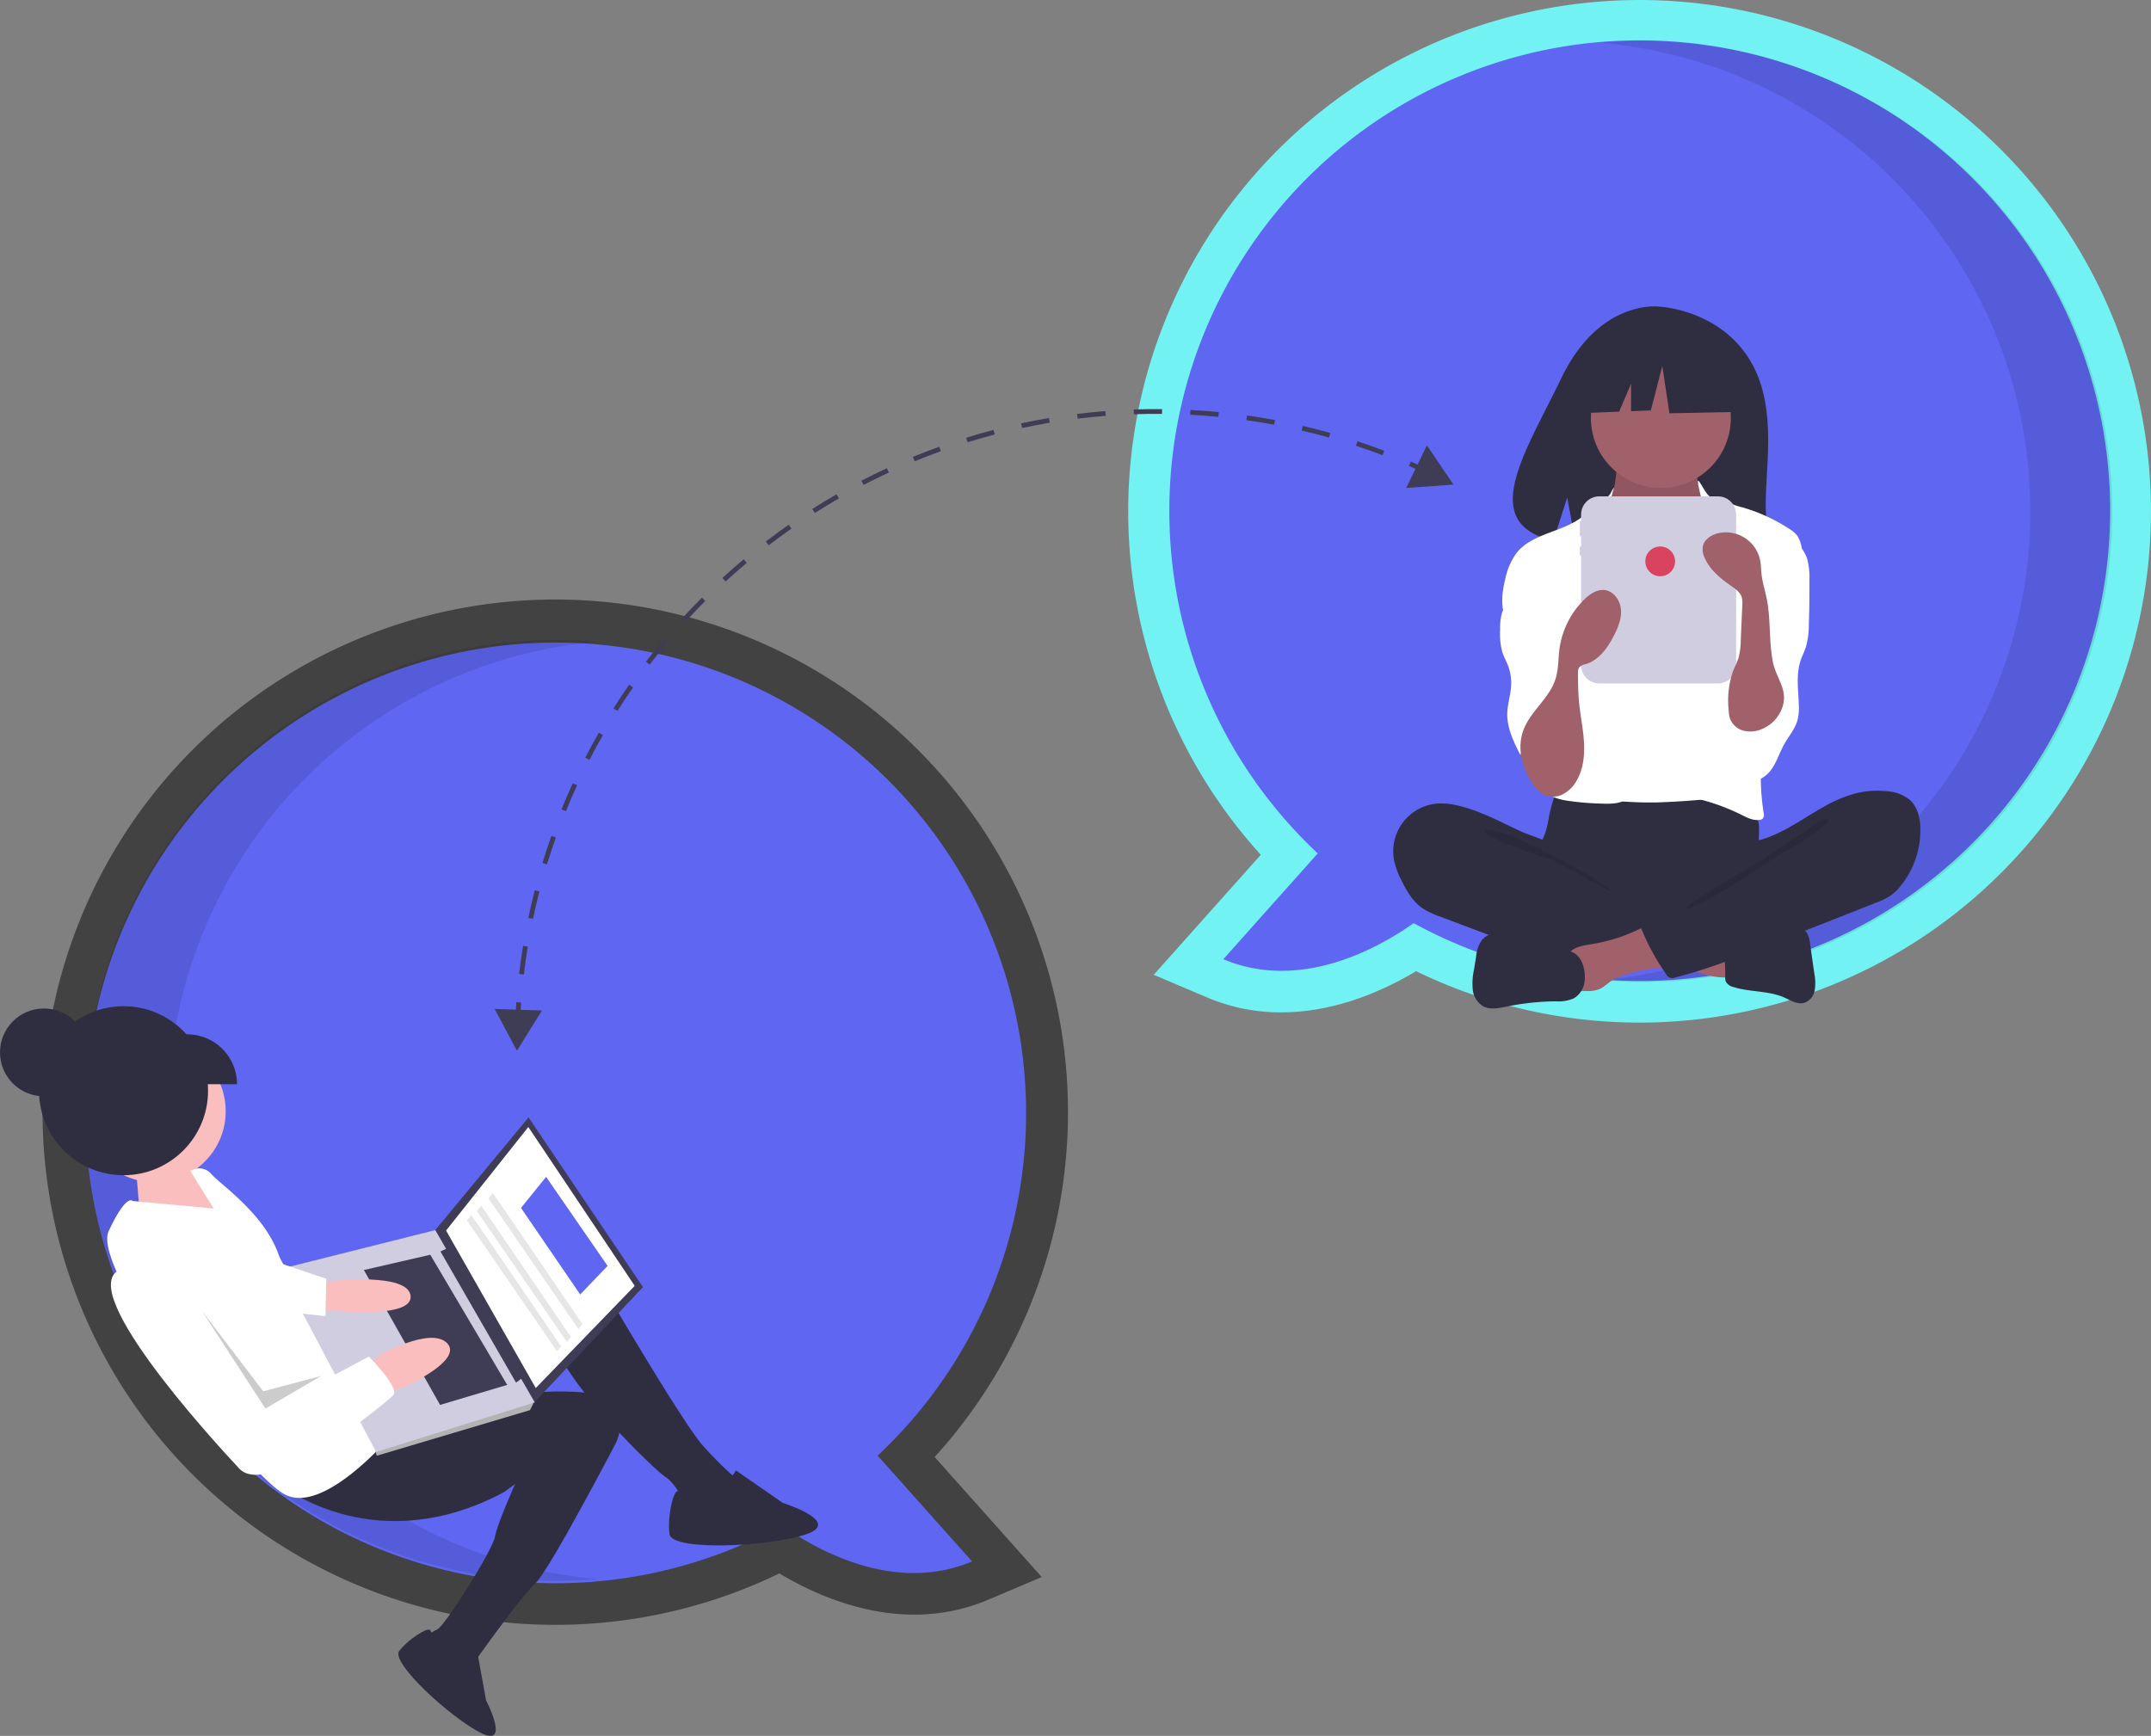 <svg xmlns="http://www.w3.org/2000/svg" width="100%"  viewBox="0 0 627.005 506.085">
  <rect x="0" y="0" width="627.005" height="506.085" fill="#808080" stroke="none"/>
  <g id="Group_1" data-name="Group 1" transform="translate(-0.002 -0.661)">
    <path id="Path_222" data-name="Path 222" d="M705.335,376.93c-13.234,7.937-36.812,17.882-60.907,7.661l-15.575-6.607L660.065,343a149.064,149.064,0,1,1,45.271,33.933Zm-59.8-134.311a123.874,123.874,0,0,0,39.44,91.139l8.609,8.09-19.64,22.016c10.23-2.076,19.141-7.61,23.659-10.824l6.2-4.411,6.668,3.664a125.064,125.064,0,1,0-64.935-109.674Z" transform="translate(-292.549 -93.127)" fill="#72f2f2"/>
    <path id="Path_223" data-name="Path 223" d="M638.315,247.386a137.122,137.122,0,1,1,71.22,120.3c-9.482,6.747-32.615,20.2-55.467,10.51l27.508-30.836a136.786,136.786,0,0,1-43.261-99.975Z" transform="translate(-297.454 -97.895)" fill="#5e66f2"/>
    <path id="Path_224" data-name="Path 224" d="M940.806,247.8A137.182,137.182,0,0,0,815.755,111.168c4-.35,8.038-.539,12.124-.539a137.176,137.176,0,0,1,0,274.351c-4.08,0-8.115-.192-12.1-.541A137.183,137.183,0,0,0,940.806,247.8Z" transform="translate(-348.963 -98.016)" opacity="0.1"/>
    <path id="Path_225" data-name="Path 225" d="M325.031,638.983a149.458,149.458,0,1,1,110.52-48.922l31.212,34.988-15.575,6.607c-24.095,10.22-47.673.275-60.907-7.661A149.648,149.648,0,0,1,325.031,638.983Zm0-274.35a125.051,125.051,0,1,0,60.128,234.719l6.657-3.658,6.2,4.411c4.518,3.214,13.429,8.749,23.659,10.824l-19.64-22.016,8.609-8.09a123.873,123.873,0,0,0,39.44-91.14A125.193,125.193,0,0,0,325.031,364.633Z" transform="translate(-163.101 -164.615)" fill="#424242"/>
    <path id="Path_226" data-name="Path 226" d="M467.266,494.777a137.121,137.121,0,1,0-71.22,120.3c9.482,6.747,32.615,20.2,55.467,10.51L424,594.753A136.786,136.786,0,0,0,467.266,494.777Z" transform="translate(-168.16 -169.709)" fill="#5e66f2"/>
    <path id="Path_227" data-name="Path 227" d="M217.163,493.8A137.182,137.182,0,0,1,342.214,357.165c-4-.35-8.038-.539-12.124-.539a137.175,137.175,0,1,0,0,274.35c4.08,0,8.115-.192,12.1-.541A137.181,137.181,0,0,1,217.163,493.8Z" transform="translate(-168.16 -169.426)" opacity="0.1"/>
    <path id="Path_228" data-name="Path 228" d="M848.646,235.573c-8.975-15.165-26.732-15.872-26.732-15.872s-17.3-2.213-28.4,20.884c-10.346,21.528-24.624,42.314-2.3,47.354l4.033-12.551,2.5,13.486a87.357,87.357,0,0,0,9.552.163c23.909-.772,46.678.226,45.945-8.354C852.266,269.277,857.281,250.164,848.646,235.573Z" transform="translate(-338.406 -129.661)" fill="#2f2e41"/>
    <path id="Path_229" data-name="Path 229" d="M792.769,425.96a35.4,35.4,0,0,1-1.145,4.929c-.562,1.579-1.429,3.04-1.942,4.635-1.637,5.086.632,10.757,4.257,14.682a23.958,23.958,0,0,0,11.681,6.936,47.66,47.66,0,0,0,10.039,1.055c9.33.316,18.9.6,27.741-2.4a48.206,48.206,0,0,0,8.06-3.661,6.035,6.035,0,0,0,2.091-1.647,5.755,5.755,0,0,0,.755-3.378c-.02-3.955-.822-7.89-.631-11.841a46.941,46.941,0,0,0,.313-6.557,12.1,12.1,0,0,0-9.244-10.419,25.107,25.107,0,0,0-7.663,0,195.374,195.374,0,0,1-19.942.892c-6.8-.043-13.564-1.082-20.333-1.19-2-.032-1.961.585-2.6,2.522A47.185,47.185,0,0,0,792.769,425.96Z" transform="translate(-341.237 -187.24)" fill="#2f2e41"/>
    <path id="Path_230" data-name="Path 230" d="M818.13,288.271a11.876,11.876,0,0,1-1.709,4.893c-1.184,1.618-3.113,2.543-4.387,4.092-1.917,2.331-2.026,5.612-2.034,8.63-.007,2.78.049,5.746,1.6,8.054a14.075,14.075,0,0,0,4.034,3.556c5.814,3.918,12.1,7.907,19.108,8.036,2.9.054,6.019-.7,7.93-2.885a11.906,11.906,0,0,0,1.92-3.426,45.488,45.488,0,0,0,3.22-13.848,16.261,16.261,0,0,0-.613-6.652c-.852-2.374-2.574-4.328-3.712-6.579a14.646,14.646,0,0,1-1.41-8.667.936.936,0,0,0-.049-.628.915.915,0,0,0-.754-.306l-13.9-1a30.256,30.256,0,0,1-3.859-.441c-.749-.152-2.729-1.217-3.443-.934C818.749,280.69,818.4,286.851,818.13,288.271Z" transform="translate(-347.292 -147.217)" fill="#a0616a"/>
    <path id="Path_231" data-name="Path 231" d="M818.13,288.882a11.876,11.876,0,0,1-1.709,4.893c-1.184,1.618-3.113,2.543-4.387,4.092-1.917,2.331-2.026,5.612-2.034,8.63-.007,2.78.049,5.746,1.6,8.054a14.075,14.075,0,0,0,4.034,3.556c5.814,3.918,12.1,7.907,19.108,8.036,2.9.054,6.019-.7,7.93-2.885a11.908,11.908,0,0,0,1.92-3.426,45.49,45.49,0,0,0,3.22-13.848,16.261,16.261,0,0,0-.613-6.652c-.852-2.374-2.574-4.328-3.712-6.579a14.647,14.647,0,0,1-1.41-8.668.936.936,0,0,0-.049-.628.914.914,0,0,0-.754-.306l-13.9-1a30.246,30.246,0,0,1-3.859-.442c-.749-.152-2.729-1.217-3.443-.934C818.749,281.3,818.4,287.463,818.13,288.882Z" transform="translate(-347.292 -147.394)" opacity="0.1"/>
    <circle id="Ellipse_18" data-name="Ellipse 18" cx="20.394" cy="20.394" r="20.394" transform="translate(463.738 102.131)" fill="#a0616a"/>
    <path id="Path_232" data-name="Path 232" d="M822.472,324.287a12.51,12.51,0,0,0,3.582,2.862,11.255,11.255,0,0,0,4.475.852c3.676.1,7.661-.57,10.219-3.213,3.3-3.407,3.188-8.9,5.772-12.876a2.868,2.868,0,0,1,.833-.911,2.7,2.7,0,0,1,1.416-.326c3.263-.031,6.106,2.086,8.672,4.1a11.423,11.423,0,0,1,3.052,3.109,10.539,10.539,0,0,1,1.029,3.152,138.467,138.467,0,0,1,2.095,18.9c.226,3.5.452,7,.435,10.5-.055,11.544-2.739,22.9-5.407,34.127-.344,1.447-.814,3.065-2.13,3.758a5.253,5.253,0,0,1-1.859.454,227.489,227.489,0,0,1-23,1.915q-4.5.069-9-.218a4.851,4.851,0,0,1-1.517-.264,4.278,4.278,0,0,1-1.654-1.4c-4.162-5.244-4.408-12.5-4.381-19.19q.1-24.554,1.755-49.068c.091-1.349.111-2.987-.861-4.048A50.678,50.678,0,0,0,822.472,324.287Z" transform="translate(-348.774 -156.086)" fill="#fff"/>
    <path id="Path_233" data-name="Path 233" d="M806.524,295.932c-.689,1.247-5.767,4.343-6.747,5.376-5.478,5.774-15.475,5.557-20.484,11.741a19.269,19.269,0,0,0-3.352,7.627c-.953,3.844-1.461,8.036.135,11.661,1.535,3.488,4.767,5.9,6.962,9.014,2.409,3.421,3.493,7.574,4.531,11.627.767,2.993,1.539,6.06,1.241,9.134-.339,3.5-2.031,6.7-3.03,10.065s-1.171,7.378,1.138,10.025c1.7,1.944,4.358,2.715,6.9,3.149a79.3,79.3,0,0,0,9.837.856c2.908.128,6.113.153,8.349-1.711a8.394,8.394,0,0,0,2.63-6.152,39.715,39.715,0,0,0-.677-6.846c-.31-2.361-.429-4.742-.529-7.121q-.671-16.01-.183-32.041a27.261,27.261,0,0,0-.324-6.649c-.624-2.859-2.169-5.414-3.458-8.041a30.427,30.427,0,0,1-3.374-16.074C806.481,295.853,808.976,291.5,806.524,295.932Z" transform="translate(-337.146 -151.278)" fill="#fff"/>
    <path id="Path_234" data-name="Path 234" d="M856.868,295.552c1.049,1.078,4.614,1.434,5.949,2.128a20.838,20.838,0,0,0,3.91,1.354,50.766,50.766,0,0,1,13.737,6.3,8.336,8.336,0,0,1,2.3,1.984,9.094,9.094,0,0,1,1.271,3.589,40.726,40.726,0,0,1,1.163,9.812,40.731,40.731,0,0,1-2.257,10.239l-3.91,12.5c-2.919,9.331-5.856,18.753-6.677,28.5a67.025,67.025,0,0,0,.6,16.184,1.919,1.919,0,0,1-.2,1.568,1.544,1.544,0,0,1-.958.441c-1.887.3-3.714-.667-5.423-1.519a60.056,60.056,0,0,0-16.556-5.417,38.488,38.488,0,0,0,5.142-10.6,64.15,64.15,0,0,0,1.554-7.29l1.819-10.52a103.359,103.359,0,0,0,1.56-11.633,14.564,14.564,0,0,0-.253-4.382,21.26,21.26,0,0,0-1.661-3.952,33.768,33.768,0,0,1-3.225-20.169c.516-2.983,1.519-5.971,1.1-8.97-.4-2.883.016-5.124-.724-7.977C852.095,286.006,854.894,293.523,856.868,295.552Z" transform="translate(-358.852 -150.464)" fill="#fff"/>
    <path id="Path_235" data-name="Path 235" d="M778.971,331.283c-1.367,2.836-3.651,5.252-4.429,8.3a18.133,18.133,0,0,0-.386,4.339,20.611,20.611,0,0,0,.644,6.525c.434,1.345,1.14,2.586,1.649,3.9a14.155,14.155,0,0,1,.927,5.785c-.137,2.732-1.065,5.383-1.138,8.117-.114,4.3,1.875,8.342,3.815,12.18a8.954,8.954,0,0,1,13.016-4.261,2.669,2.669,0,0,0,.587-1.946q.215-7.482.415-14.965c.21-7.715.41-15.534-1.365-23.045a21.74,21.74,0,0,0-4.334-9.4c-1.2-1.385-5.289-5.033-7.265-3.482-.888.7-.681,2.6-.822,3.559a15.1,15.1,0,0,1-1.314,4.386Z" transform="translate(-336.876 -159.653)" fill="#fff"/>
    <path id="Path_236" data-name="Path 236" d="M890.515,320.2a20.871,20.871,0,0,1,.7,6.277q.039,6.468-.171,12.935a24.116,24.116,0,0,1-.84,6.549c-.441,1.388-1.122,2.689-1.578,4.072-1.366,4.145-.62,8.641-.5,13a14.777,14.777,0,0,1-.358,4.206c-.721,2.7-2.658,4.89-4.01,7.341-1.284,2.328-2.059,4.937-3.593,7.108s-4.189,3.892-6.762,3.225c-1.95-.505-3.335-2.231-4.294-4a19.632,19.632,0,0,1-2.03-12.734c.962-5.3,4.072-9.993,5.194-15.256,1.54-7.228-.8-14.687-.731-22.077a10.672,10.672,0,0,1,.465-3.422,14.323,14.323,0,0,1,3.02-4.39,55.426,55.426,0,0,0,4.058-5.326c.836-1.246,1.971-4.452,3.453-4.719C885.842,312.4,889.7,317.648,890.515,320.2Z" transform="translate(-363.772 -156.746)" fill="#fff"/>
    <path id="Path_237" data-name="Path 237" d="M749.079,424.441a20.129,20.129,0,0,0-5.6-.6A13.975,13.975,0,0,0,730.5,440.32a23.473,23.473,0,0,0,2.219,6.063c1.485,3.014,3.266,6.02,6.015,7.951a23.426,23.426,0,0,0,5.308,2.527l14.479,5.454c2.13.8,4.26,1.6,6.411,2.349a125.406,125.406,0,0,0,33.488,6.657,36.259,36.259,0,0,0,10.4-.527,3.385,3.385,0,0,0,2.129-1.15,3.647,3.647,0,0,0,.476-1.571l.891-6.237a5.224,5.224,0,0,0-.076-2.629,5.036,5.036,0,0,0-2.407-2.268c-9.519-5.467-20.633-8.483-28.645-15.987-1.886-1.766-3.465-4.567-5.756-5.766-2.6-1.361-5.659-2.137-8.345-3.391C761.216,429.054,755.443,425.9,749.079,424.441Z" transform="translate(-324.149 -188.935)" fill="#2f2e41"/>
    <path id="Path_238" data-name="Path 238" d="M774.485,435.952c5.118,1.6,26.724,12.714,30.428,16.593-.5.179-17.339-9.26-17.845-9.412a101.764,101.764,0,0,1-13.576-4.785c-.878-.406-5.7-2.314-5.483-3.421C768.255,433.677,773.577,435.666,774.485,435.952Z" transform="translate(-335.101 -192.037)" opacity="0.1"/>
    <path id="Path_239" data-name="Path 239" d="M858.515,489.89a1.2,1.2,0,0,0,.811-.239,1.253,1.253,0,0,0,.254-.934l-.024-8.5a26.119,26.119,0,0,0-7.86-1.9l-12.518-1.673c.288.038-1.957,5.391-1.613,6.106.607,1.26,5.243,2.376,6.551,2.971C848.665,487.795,853.392,490.068,858.515,489.89Z" transform="translate(-355.284 -204.268)" fill="#a0616a"/>
    <path id="Path_240" data-name="Path 240" d="M808.6,479.143c-2.363.376-5,.709-6.532,2.549-1.941,2.333-1.115,5.811-.189,8.7a2.821,2.821,0,0,0,3.291,2.354c2.155.136,4.449.243,6.332-.814a27.754,27.754,0,0,0,2.46-1.828,15.772,15.772,0,0,1,4.523-2.068,45.734,45.734,0,0,1,9.079-1.871,14.121,14.121,0,0,0,3.576-.63,3.963,3.963,0,0,0,2.519-2.445c.436-1.544-.461-3.119-1.322-4.473a17.846,17.846,0,0,0-3.807-4.705c-2.332-1.812-3.486-.421-5.836.738a49.513,49.513,0,0,1-14.095,4.492Z" transform="translate(-344.648 -203.219)" fill="#a0616a"/>
    <path id="Path_241" data-name="Path 241" d="M791.376,482.379l-15.007-4.436a19.862,19.862,0,0,0-5.585-1.082,6.7,6.7,0,0,0-5.129,2.074,9.989,9.989,0,0,0-1.787,5l-.62,3.788a19.019,19.019,0,0,0-.348,5.817,6.432,6.432,0,0,0,2.981,4.792c2.077,1.133,4.622.58,6.94.106a75.547,75.547,0,0,1,14.221-1.525,11.415,11.415,0,0,0,5.268-.84,6.577,6.577,0,0,0,3.21-5.241C795.816,487.6,794.737,483.372,791.376,482.379Z" transform="translate(-333.595 -204.327)" fill="#2f2e41"/>
    <path id="Path_242" data-name="Path 242" d="M872.808,477.953c1.945-.341,3.662-1.447,5.526-2.1a24.581,24.581,0,0,1,8.247-.908,5.294,5.294,0,0,1,2.957.592c1.224.815,1.538,2.447,1.747,3.9l1.256,8.786a13.785,13.785,0,0,1,.1,4.978,4.683,4.683,0,0,1-3.094,3.618c-1.962.51-3.886-.743-5.739-1.567-4.631-2.058-10.014-1.532-14.843-3.07a3.327,3.327,0,0,1-2.221-1.589,3.614,3.614,0,0,1-.173-1.518c.083-2.824-.513-6.681.337-9.38C867.676,477.271,870.637,477.953,872.808,477.953Z" transform="translate(-363.678 -203.766)" fill="#2f2e41"/>
    <path id="Path_243" data-name="Path 243" d="M894.572,419.386a26.06,26.06,0,0,1,9.18-.627,11.521,11.521,0,0,1,6.775,2.652c2.181,2.068,2.882,5.265,2.94,8.27a25.836,25.836,0,0,1-5.616,16.5,14.973,14.973,0,0,1-3.211,3.091,21.132,21.132,0,0,1-4.177,2.013l-32.425,12.789c-8.53,3.365-17.091,6.739-25.988,8.957a2.025,2.025,0,0,1-2.725-.988,67.176,67.176,0,0,1-7.107-13,.876.876,0,0,1,.387-1.381l22.934-13.177a23.19,23.19,0,0,0,4.668-3.216,11.587,11.587,0,0,0,2.4-3.336c.475-.993.52-3.336,1.127-4.07.594-.719,2.628-.776,3.568-1.059a32.37,32.37,0,0,0,3.884-1.468c5.13-2.3,9.7-5.63,14.617-8.317A37.5,37.5,0,0,1,894.572,419.386Z" transform="translate(-353.685 -187.417)" fill="#2f2e41"/>
    <path id="Path_244" data-name="Path 244" d="M886.781,432.545c-3.94,2.959-9.042,5.68-12.947,8.717-1.333,1.037-23.551,13.528-23.865,15.187,3.643.614,26.851-15.622,30.172-17.242a53.628,53.628,0,0,0,9.181-6.173c.743-.578,3.893-2.315,1.76-2.961C889.879,429.71,887.668,431.954,886.781,432.545Z" transform="translate(-358.895 -190.735)" opacity="0.1"/>
    <path id="Path_245" data-name="Path 245" d="M847.169,297.693H812.581a5.3,5.3,0,0,0-5.3,5.3v1.94h-.376v4.339h.376v3.037h-.376v2.6h.376v32.016a5.3,5.3,0,0,0,5.3,5.3h34.588a5.3,5.3,0,0,0,5.3-5.3V302.991a5.3,5.3,0,0,0-5.3-5.3Z" transform="translate(-346.394 -152.318)" fill="#d0cde1"/>
    <path id="Path_246" data-name="Path 246" d="M694.213,143.142l-17.543-9.189-24.226,3.759-5.012,22.137,12.477-.48,3.485-8.133v8l5.757-.221,3.341-12.949,2.089,13.784,20.467-.418Z" transform="translate(-187.941 -38.693)" fill="#2f2e41"/>
    <path id="Path_247" data-name="Path 247" d="M786,392.576a9.116,9.116,0,0,0,3.275,3.258,6.4,6.4,0,0,0,5.629-.151,9.908,9.908,0,0,0,4.062-4.073c1.906-3.367,2.3-7.4,2.063-11.257s-1.062-7.664-1.427-11.516c-.265-2.8-.287-5.617-.308-8.429a2.8,2.8,0,0,1,.354-1.7,3.347,3.347,0,0,1,1.88-.939c3.848-1.143,6.4-4.75,8.233-8.322,1.223-2.385,2.286-4.993,2.05-7.662s-2.155-5.36-4.821-5.632c-2.2-.225-4.228,1.172-5.814,2.711a24.93,24.93,0,0,0-7.3,14.589c-.348,2.715-.248,5.5-.987,8.139-1.577,5.627-6.509,9.077-8.968,14.141C781.213,381.3,782.708,387.639,786,392.576Z" transform="translate(-339.315 -163.474)" fill="#a0616a"/>
    <path id="Path_248" data-name="Path 248" d="M880.315,364.214a10.635,10.635,0,0,1-5.964,5.73,8.237,8.237,0,0,1-5.184.318,5.749,5.749,0,0,1-3.8-3.4,9.151,9.151,0,0,1-.428-2.552,26.291,26.291,0,0,1,1.227-11.249c.532-1.367,1.248-2.663,1.668-4.069a20.409,20.409,0,0,0,.628-4.966l.453-10.354a6.738,6.738,0,0,0-.154-2.245c-.452-1.5-1.852-2.472-3.137-3.365-3.1-2.158-6.169-4.676-7.672-8.143a5.711,5.711,0,0,1-.53-3.373c.424-2.056,2.5-3.387,4.55-3.835a10.177,10.177,0,0,1,12.2,8.2c.2,1.168.2,2.362.319,3.542.252,2.5,1.047,4.916,1.544,7.382,1.224,6.075.59,12.354,1.8,18.427C878.851,355.344,882.668,358.658,880.315,364.214Z" transform="translate(-361.041 -156.611)" fill="#a0616a"/>
    <circle id="Ellipse_19" data-name="Ellipse 19" cx="4.339" cy="4.339" r="4.339" transform="translate(479.604 159.989)" fill="#d9435f"/>
    <circle id="Ellipse_20" data-name="Ellipse 20" cx="12.8" cy="12.8" r="12.8" transform="translate(0.002 294.675)" fill="#2f2e41"/>
    <path id="Path_249" data-name="Path 249" d="M75.479,483.947l-6.447-6.267L56.086,481.7l1.243,14.99,26.618-1.236-8.177-11.111Z" transform="translate(-16.281 -138.473)" fill="#fbbebe"/>
    <circle id="Ellipse_21" data-name="Ellipse 21" cx="20.694" cy="20.694" r="20.694" transform="translate(24.405 303.958)" fill="#fbbebe"/>
    <path id="Path_250" data-name="Path 250" d="M397.92,617.061s25.422,43.689,31.473,50.248a109.835,109.835,0,0,0,9.18,9.149s-2.845,9.435-7.375,9.1a21.318,21.318,0,0,1-7.473-1.842s-2.022-5.241-5.549-7.54-32.34-30.645-31.667-39.705S397.92,617.061,397.92,617.061Z" transform="translate(-224.355 -245.027)" fill="#2f2e41"/>
    <path id="Path_251" data-name="Path 251" d="M275.023,693.436s27.106,21.039,63.944,1.27l3.175-2.336s-5.358,12.052-5.855,15.32c-.576,3.789-14.525,25.983-16.8,27.046s-2.778,2.044-2.778,2.044l9.659,10.632,3.571-2.628s13.926-19.731,18-23.34,23.479-40.831,23.479-40.831,7.42-14.025-11.1-15.08-27.038,3.992-27.038,3.992l-32.863,5.22Z" transform="translate(-191.995 -259.056)" fill="#2f2e41"/>
    <path id="Path_252" data-name="Path 252" d="M452.331,697.841l13.71,9.486s17.491,5.48,6.717,9.127-39.167,4.966-39.812-.066,1.12-12.951,2.536-12.518S446.731,706.856,452.331,697.841Z" transform="translate(-237.799 -268.477)" fill="#2f2e41"/>
    <path id="Path_253" data-name="Path 253" d="M344.683,769.925l2.538,13.935s7.216,13.8-1.448,9.518S319.26,772.832,321.9,769.423s8.453-7.108,9.044-6S335.9,771.976,344.683,769.925Z" transform="translate(-205.525 -287.457)" fill="#2f2e41"/>
    <path id="Path_254" data-name="Path 254" d="M283.836,652.714S265.41,674.226,254.223,669s-56.954-65.753-51.728-76.94,6.978-8.806,6.978-8.806L233.1,585.44l-6.8-10.9a4.6,4.6,0,0,1,6.2.943c3.025,3.279,15.17,11.47,19.4,23.038s16.653,10.991,16.653,10.991Z" transform="translate(-170.821 -232.449)" fill="#fff"/>
    <path id="Path_255" data-name="Path 255" d="M239.317,509.151l-31.941,33.905-28.613-50.517,27.2-32.865Z" transform="translate(-51.892 -133.246)" fill="#3f3d56"/>
    <path id="Path_256" data-name="Path 256" d="M238.2,509.933l-28.848,29.794-26.142-45.913,23.974-30.183Z" transform="translate(-53.182 -134.395)" fill="#fff"/>
    <path id="Path_257" data-name="Path 257" d="M198.664,575.336l1.565,1.3-1,1.962-44.663,13.293-.422-1.53,2.032-2.1Z" transform="translate(-44.744 -166.821)" fill="#b3b3b3"/>
    <path id="Path_258" data-name="Path 258" d="M189.19,556.207l-46.25,14.46-28.193-53.273,45.434-11.413Z" transform="translate(-33.309 -146.688)" fill="#d0cde1"/>
    <path id="Path_259" data-name="Path 259" d="M204.914,551.091l-1.984,1.46-22.022-38.238,2.276-1.063Z" transform="translate(-52.515 -148.798)" fill="#3f3d56"/>
    <path id="Path_260" data-name="Path 260" d="M191.231,554.044l-19.565,5.834-22.21-39.324,19.355-4.456Z" transform="translate(-43.385 -149.626)" fill="#3f3d56"/>
    <path id="Path_261" data-name="Path 261" d="M287.675,620.93l4.051-1.146s22.59-2.554,22.92,4.544-25.952,3.8-25.952,3.8l-3.5-4.762Z" transform="translate(-194.946 -245.688)" fill="#fbbebe"/>
    <path id="Path_262" data-name="Path 262" d="M314.546,659.814l5.638-2.314s17.019-7.631,12.137-12.6-19.939,3.662-19.939,3.662l-2.883,2.733Z" transform="translate(-202.003 -252.66)" fill="#fbbebe"/>
    <path id="Path_263" data-name="Path 263" d="M278.775,640.169s9.18,9.149,7.091,11.3-36.343,30.416-44.835,21.372-49.862-54.455-33.764-58.349,20.352,5.21,20.352,5.21L248.87,656.06Z" transform="translate(-171.257 -244)" fill="#fff"/>
    <path id="Path_264" data-name="Path 264" d="M112.307,518.781l15.08,5.113-.246,10.887-15.949-1.721Z" transform="translate(-32.277 -150.404)" fill="#fff"/>
    <path id="Path_265" data-name="Path 265" d="M117.676,558.1l-16.247,9.51L82.865,539.06l17.919,23.518Z" transform="translate(-24.054 -156.291)" opacity="0.2"/>
    <circle id="Ellipse_22" data-name="Ellipse 22" cx="24.635" cy="24.635" r="24.635" transform="translate(11.38 294.017)" fill="#2f2e41"/>
    <path id="Path_266" data-name="Path 266" d="M231.245,518.393l-17.25-25.234,7.312-9.052,17.924,25.961Z" transform="translate(-62.12 -140.339)" fill="#5e66f2"/>
    <path id="Path_267" data-name="Path 267" d="M226.874,530.456l-26.261-38.178,1.3-1.565,26.138,38.268Z" transform="translate(-58.235 -142.257)" fill="#e6e6e6"/>
    <path id="Path_268" data-name="Path 268" d="M222.106,535.689l-26.261-38.178,1.3-1.565,26.138,38.268Z" transform="translate(-56.851 -143.776)" fill="#e6e6e6"/>
    <path id="Path_269" data-name="Path 269" d="M218.044,539.54l-26.261-38.178,1.3-1.565,26.138,38.268Z" transform="translate(-55.672 -144.893)" fill="#e6e6e6"/>
    <path id="Path_270" data-name="Path 270" d="M66.117,425.544h7.621a14.549,14.549,0,0,1,14.549,14.549H66.117Z" transform="translate(-19.192 -123.338)" fill="#2f2e41"/>
    <path id="Path_271" data-name="Path 271" d="M368.909,505.584l-1.382-.1c-.054.718-.092,1.441-.138,2.162l-6.2-.208,6.5,12.19L375,507.9l-6.224-.208C368.82,506.987,368.857,506.284,368.909,505.584Z" transform="translate(-217.008 -212.637)" fill="#3f3d56"/>
    <path id="Path_272" data-name="Path 272" d="M423.317,362.979l1.1.841c1.652-2.164,3.378-4.324,5.129-6.421l-1.064-.888C426.719,358.624,424.981,360.8,423.317,362.979Z" transform="translate(-235.043 -169.393)" fill="#3f3d56"/>
    <path id="Path_273" data-name="Path 273" d="M438.272,345.279l1.023.934c1.838-2.013,3.747-4.012,5.672-5.943l-.981-.978C442.046,341.237,440.124,343.251,438.272,345.279Z" transform="translate(-239.384 -164.394)" fill="#3f3d56"/>
    <path id="Path_274" data-name="Path 274" d="M454.736,328.986l.937,1.021c2.01-1.846,4.086-3.669,6.169-5.42l-.891-1.061C458.852,325.29,456.762,327.126,454.736,328.986Z" transform="translate(-244.163 -159.817)" fill="#3f3d56"/>
    <path id="Path_275" data-name="Path 275" d="M409.991,381.956l1.171.74c1.456-2.3,2.986-4.609,4.545-6.851l-1.137-.792C413,377.312,411.458,379.634,409.991,381.956Z" transform="translate(-231.175 -174.775)" fill="#3f3d56"/>
    <path id="Path_276" data-name="Path 276" d="M472.579,314.227l.844,1.1c2.165-1.662,4.392-3.3,6.62-4.854l-.794-1.135C477,310.906,474.76,312.552,472.579,314.227Z" transform="translate(-249.343 -155.698)" fill="#3f3d56"/>
    <path id="Path_277" data-name="Path 277" d="M398.406,402.064l1.232.633c1.248-2.428,2.568-4.86,3.923-7.229l-1.2-.688C400.993,397.167,399.664,399.617,398.406,402.064Z" transform="translate(-227.812 -180.502)" fill="#3f3d56"/>
    <path id="Path_278" data-name="Path 278" d="M378.255,459.856l-1.342-.345c-.685,2.659-1.319,5.37-1.884,8.058l1.356.286C376.947,465.186,377.575,462.494,378.255,459.856Z" transform="translate(-221.025 -199.292)" fill="#3f3d56"/>
    <path id="Path_279" data-name="Path 279" d="M491.665,301.116l.744,1.169c2.3-1.461,4.658-2.891,7.018-4.25l-.691-1.2C496.357,298.2,493.979,299.644,491.665,301.116Z" transform="translate(-254.884 -152.069)" fill="#3f3d56"/>
    <path id="Path_280" data-name="Path 280" d="M373.774,482.551l-1.367-.225c-.445,2.7-.836,5.461-1.161,8.193l1.376.164C372.945,487.973,373.332,485.237,373.774,482.551Z" transform="translate(-219.927 -205.915)" fill="#3f3d56"/>
    <path id="Path_281" data-name="Path 281" d="M388.661,423.154l1.283.522c1.027-2.529,2.126-5.07,3.266-7.553l-1.259-.578C390.8,418.046,389.7,420.606,388.661,423.154Z" transform="translate(-224.983 -186.529)" fill="#3f3d56"/>
    <path id="Path_282" data-name="Path 282" d="M380.841,445.064l1.325.4c.8-2.615,1.667-5.245,2.581-7.818l-1.306-.463C382.521,439.779,381.646,442.43,380.841,445.064Z" transform="translate(-222.713 -192.812)" fill="#3f3d56"/>
    <path id="Path_283" data-name="Path 283" d="M623.713,263.341c2.716-.094,5.482-.132,8.218-.106l.012-1.386c-2.755-.026-5.542.012-8.278.107Z" transform="translate(-293.202 -141.911)" fill="#3f3d56"/>
    <path id="Path_284" data-name="Path 284" d="M511.845,289.762l.637,1.23c2.42-1.254,4.9-2.468,7.363-3.611l-.583-1.257C516.778,287.274,514.282,288.5,511.845,289.762Z" transform="translate(-260.742 -148.96)" fill="#3f3d56"/>
    <path id="Path_285" data-name="Path 285" d="M669.93,265.827c2.7.383,5.431.83,8.108,1.331l.254-1.362c-2.7-.5-5.445-.956-8.169-1.342Z" transform="translate(-306.632 -142.67)" fill="#3f3d56"/>
    <path id="Path_286" data-name="Path 286" d="M692.685,270.093c2.654.62,5.331,1.309,7.958,2.047l.375-1.334c-2.646-.744-5.344-1.437-8.017-2.062Z" transform="translate(-313.237 -143.915)" fill="#3f3d56"/>
    <path id="Path_287" data-name="Path 287" d="M714.969,276.372c2.587.853,5.193,1.778,7.743,2.747l.493-1.295c-2.57-.977-5.195-1.908-7.8-2.768Z" transform="translate(-319.706 -145.747)" fill="#3f3d56"/>
    <path id="Path_288" data-name="Path 288" d="M646.886,263.593c2.729.143,5.486.349,8.2.611l.134-1.379c-2.73-.264-5.508-.471-8.256-.615Z" transform="translate(-299.942 -142.018)" fill="#3f3d56"/>
    <path id="Path_289" data-name="Path 289" d="M600.423,263.49l.169,1.375c2.7-.332,5.45-.609,8.172-.823l-.108-1.382C605.913,262.876,603.143,263.155,600.423,263.49Z" transform="translate(-286.455 -142.149)" fill="#3f3d56"/>
    <path id="Path_290" data-name="Path 290" d="M554.878,272.667l.41,1.323c2.6-.806,5.261-1.565,7.9-2.254l-.351-1.34C560.179,271.091,557.5,271.854,554.878,272.667Z" transform="translate(-273.234 -144.394)" fill="#3f3d56"/>
    <path id="Path_291" data-name="Path 291" d="M532.961,280.256l.526,1.282c2.519-1.034,5.093-2.023,7.649-2.942l-.468-1.3C538.091,278.218,535.5,279.215,532.961,280.256Z" transform="translate(-266.871 -146.396)" fill="#3f3d56"/>
    <path id="Path_292" data-name="Path 292" d="M577.434,267.062l.29,1.355c2.662-.571,5.376-1.09,8.067-1.543l-.23-1.367C582.851,265.965,580.115,266.487,577.434,267.062Z" transform="translate(-279.781 -142.975)" fill="#3f3d56"/>
    <path id="Path_293" data-name="Path 293" d="M749.373,288.173l-7.743-11.443-2.723,5.6c-.659-.294-1.314-.595-1.973-.88l-.551,1.272c.643.278,1.279.57,1.918.855l-2.71,5.578Z" transform="translate(-325.693 -146.233)" fill="#3f3d56"/>
  </g>
</svg>
